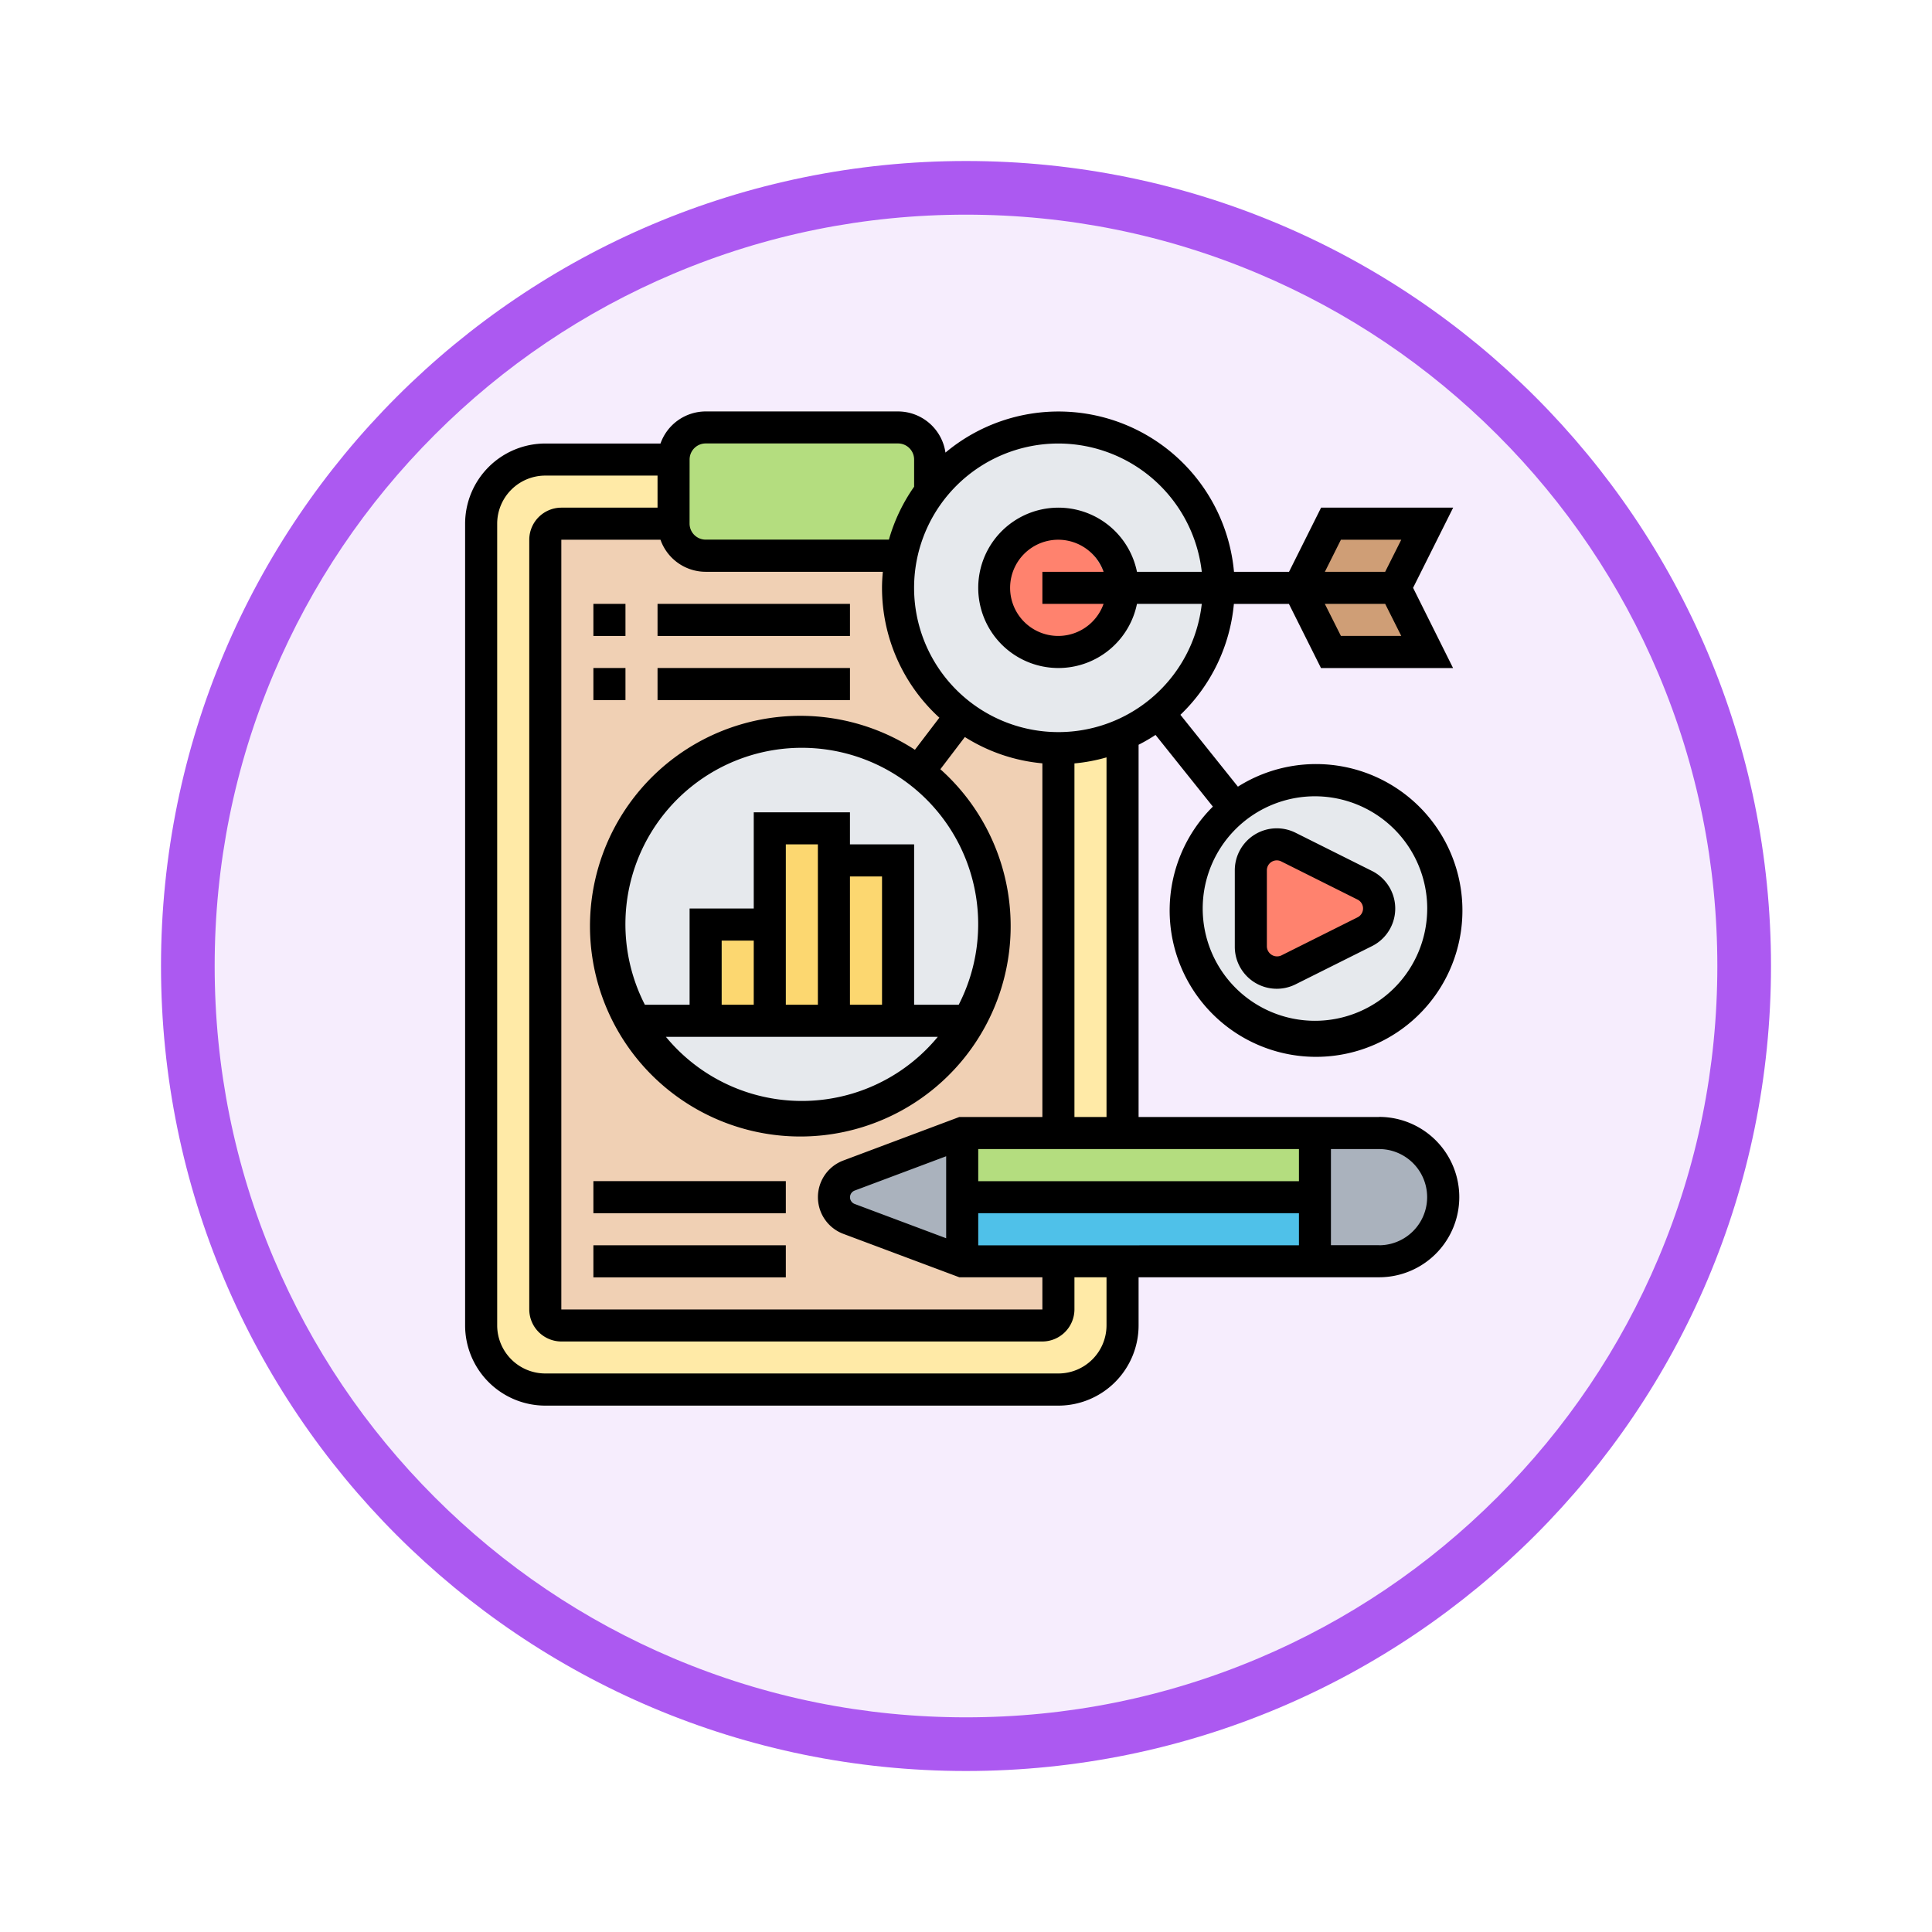 <svg xmlns="http://www.w3.org/2000/svg" xmlns:xlink="http://www.w3.org/1999/xlink" width="108" height="108" viewBox="0 0 108 108">
  <defs>
    <filter id="Trazado_982547" x="0" y="0" width="108" height="108" filterUnits="userSpaceOnUse">
      <feOffset dy="3" input="SourceAlpha"/>
      <feGaussianBlur stdDeviation="3" result="blur"/>
      <feFlood flood-opacity="0.161"/>
      <feComposite operator="in" in2="blur"/>
      <feComposite in="SourceGraphic"/>
    </filter>
  </defs>
  <g id="Grupo_1162649" data-name="Grupo 1162649" transform="translate(-588 -2865)">
    <g id="Grupo_1162007" data-name="Grupo 1162007" transform="translate(0 -573)">
      <g id="Grupo_1160642" data-name="Grupo 1160642" transform="translate(0 2554)">
        <g id="Grupo_1149836" data-name="Grupo 1149836" transform="translate(0 -3975)">
          <g id="Grupo_1149674" data-name="Grupo 1149674" transform="translate(-158 -2821)">
            <g id="Grupo_1148534" data-name="Grupo 1148534" transform="translate(156 4253)">
              <g id="Grupo_1147066" data-name="Grupo 1147066" transform="translate(-26 -556)">
                <g transform="matrix(1, 0, 0, 1, 616, 3983)" filter="url(#Trazado_982547)">
                  <g id="Trazado_982547-2" data-name="Trazado 982547" transform="translate(9 6)" fill="#f6edfd">
                    <path d="M 45 88.5 C 39.127 88.5 33.43 87.35 28.068 85.082 C 22.889 82.891 18.236 79.755 14.241 75.759 C 10.245 71.764 7.109 67.111 4.918 61.932 C 2.65 56.57 1.5 50.873 1.5 45 C 1.5 39.127 2.65 33.43 4.918 28.068 C 7.109 22.889 10.245 18.236 14.241 14.241 C 18.236 10.245 22.889 7.109 28.068 4.918 C 33.43 2.65 39.127 1.5 45 1.5 C 50.873 1.5 56.57 2.65 61.932 4.918 C 67.111 7.109 71.764 10.245 75.759 14.241 C 79.755 18.236 82.891 22.889 85.082 28.068 C 87.35 33.43 88.5 39.127 88.5 45 C 88.5 50.873 87.35 56.57 85.082 61.932 C 82.891 67.111 79.755 71.764 75.759 75.759 C 71.764 79.755 67.111 82.891 61.932 85.082 C 56.57 87.35 50.873 88.5 45 88.5 Z" stroke="none"/>
                    <path d="M 45 3 C 39.329 3 33.829 4.11 28.653 6.299 C 23.652 8.415 19.16 11.443 15.302 15.302 C 11.443 19.16 8.415 23.652 6.299 28.653 C 4.11 33.829 3 39.329 3 45 C 3 50.671 4.11 56.171 6.299 61.347 C 8.415 66.348 11.443 70.84 15.302 74.698 C 19.16 78.557 23.652 81.585 28.653 83.701 C 33.829 85.89 39.329 87 45 87 C 50.671 87 56.171 85.89 61.347 83.701 C 66.348 81.585 70.84 78.557 74.698 74.698 C 78.557 70.84 81.585 66.348 83.701 61.347 C 85.89 56.171 87 50.671 87 45 C 87 39.329 85.89 33.829 83.701 28.653 C 81.585 23.652 78.557 19.16 74.698 15.302 C 70.84 11.443 66.348 8.415 61.347 6.299 C 56.171 4.11 50.671 3 45 3 M 45 0 C 69.853 0 90 20.147 90 45 C 90 69.853 69.853 90 45 90 C 20.147 90 0 69.853 0 45 C 0 20.147 20.147 0 45 0 Z" stroke="none" fill="#ac59f1"/>
                  </g>
                </g>
              </g>
            </g>
          </g>
        </g>
      </g>
    </g>
    <g id="marketing_2_" data-name="marketing (2)" transform="translate(613 2887)">
      <g id="Grupo_1162647" data-name="Grupo 1162647" transform="translate(1.896 1.896)">
        <g id="Grupo_1162629" data-name="Grupo 1162629" transform="translate(0 1.793)">
          <path id="Trazado_996704" data-name="Trazado 996704" d="M37.855,48.819V52.4A3.585,3.585,0,0,1,34.27,55.99H5.586A3.585,3.585,0,0,1,2,52.4V7.586A3.585,3.585,0,0,1,5.586,4h7.171V7.586H6.482a.9.9,0,0,0-.9.9V51.508a.9.9,0,0,0,.9.9H33.373a.9.9,0,0,0,.9-.9V48.819Z" transform="translate(-2 -4)" fill="#ffeaa7"/>
        </g>
        <g id="Grupo_1162630" data-name="Grupo 1162630" transform="translate(32.27 17.175)">
          <path id="Trazado_996705" data-name="Trazado 996705" d="M41.586,21.169V43.426H38V21.913a8.857,8.857,0,0,0,3.586-.753Z" transform="translate(-38 -21.16)" fill="#ffeaa7"/>
        </g>
        <g id="Grupo_1162631" data-name="Grupo 1162631" transform="translate(3.586 5.378)">
          <path id="Trazado_996706" data-name="Trazado 996706" d="M29.252,18.712a8.937,8.937,0,0,1-3.532-7.126,9.166,9.166,0,0,1,.179-1.8,1.2,1.2,0,0,1-.179.009H14.964A1.8,1.8,0,0,1,13.171,8H6.9a.9.9,0,0,0-.9.9V51.922a.9.9,0,0,0,.9.9H33.788a.9.9,0,0,0,.9-.9V20.549A8.882,8.882,0,0,1,29.252,18.712Z" transform="translate(-6 -8)" fill="#f0d0b4"/>
        </g>
        <g id="Grupo_1162632" data-name="Grupo 1162632" transform="translate(19.72 39.441)">
          <path id="Trazado_996707" data-name="Trazado 996707" d="M31.171,49.586v3.586L24.843,50.8a1.29,1.29,0,0,1,0-2.42L31.171,46Z" transform="translate(-24 -46)" fill="#aab2bd"/>
        </g>
        <g id="Grupo_1162633" data-name="Grupo 1162633" transform="translate(46.612 39.441)">
          <path id="Trazado_996708" data-name="Trazado 996708" d="M60.122,47.049a3.588,3.588,0,0,1-2.537,6.122H54V46h3.586A3.608,3.608,0,0,1,60.122,47.049Z" transform="translate(-54 -46)" fill="#aab2bd"/>
        </g>
        <g id="Grupo_1162634" data-name="Grupo 1162634" transform="translate(26.891 43.026)">
          <path id="Trazado_996709" data-name="Trazado 996709" d="M51.72,50v3.586H32V50Z" transform="translate(-32 -50)" fill="#4fc1e9"/>
        </g>
        <g id="Grupo_1162635" data-name="Grupo 1162635" transform="translate(26.891 39.441)">
          <path id="Trazado_996710" data-name="Trazado 996710" d="M51.72,46v3.586H32V46H51.72Z" transform="translate(-32 -46)" fill="#b4dd7f"/>
        </g>
        <g id="Grupo_1162636" data-name="Grupo 1162636" transform="translate(7.171 17.031)">
          <path id="Trazado_996711" data-name="Trazado 996711" d="M27.282,23.2a10.776,10.776,0,1,0,4.231,8.56A10.717,10.717,0,0,0,27.282,23.2Z" transform="translate(-10 -21)" fill="#e6e9ed"/>
        </g>
        <g id="Grupo_1162637" data-name="Grupo 1162637" transform="translate(19.72 24.202)">
          <path id="Trazado_996712" data-name="Trazado 996712" d="M24,29h3.586v8.964H24Z" transform="translate(-24 -29)" fill="#fcd770"/>
        </g>
        <g id="Grupo_1162638" data-name="Grupo 1162638" transform="translate(16.135 22.409)">
          <path id="Trazado_996713" data-name="Trazado 996713" d="M23.586,28.793v8.964H20V27h3.586Z" transform="translate(-20 -27)" fill="#fcd770"/>
        </g>
        <g id="Grupo_1162639" data-name="Grupo 1162639" transform="translate(12.549 27.788)">
          <path id="Trazado_996714" data-name="Trazado 996714" d="M16,33h3.586v5.378H16Z" transform="translate(-16 -33)" fill="#fcd770"/>
        </g>
        <g id="Grupo_1162640" data-name="Grupo 1162640" transform="translate(10.757)">
          <path id="Trazado_996715" data-name="Trazado 996715" d="M28.342,3.793V5.586a8.9,8.9,0,0,0-1.613,3.577,1.2,1.2,0,0,1-.179.009H15.793A1.8,1.8,0,0,1,14,7.378V3.793A1.8,1.8,0,0,1,15.793,2H26.549A1.8,1.8,0,0,1,28.342,3.793Z" transform="translate(-14 -2)" fill="#b4dd7f"/>
        </g>
        <g id="Grupo_1162641" data-name="Grupo 1162641" transform="translate(45.715 8.964)">
          <path id="Trazado_996716" data-name="Trazado 996716" d="M58.378,12l1.793,3.586H54.793L53,12h5.378Z" transform="translate(-53 -12)" fill="#cf9e76"/>
        </g>
        <g id="Grupo_1162642" data-name="Grupo 1162642" transform="translate(45.715 5.378)">
          <path id="Trazado_996717" data-name="Trazado 996717" d="M60.171,8l-1.793,3.586H53L54.793,8Z" transform="translate(-53 -8)" fill="#cf9e76"/>
        </g>
        <g id="Grupo_1162643" data-name="Grupo 1162643" transform="translate(23.306 0)">
          <path id="Trazado_996718" data-name="Trazado 996718" d="M45.928,10.964a8.918,8.918,0,0,1-5.378,8.211A8.963,8.963,0,0,1,28,10.964a9.166,9.166,0,0,1,.179-1.8,8.966,8.966,0,0,1,17.748,1.8Z" transform="translate(-28 -2)" fill="#e6e9ed"/>
        </g>
        <g id="Grupo_1162644" data-name="Grupo 1162644" transform="translate(28.662 5.925)">
          <ellipse id="Elipse_12404" data-name="Elipse 12404" cx="3" cy="3.5" rx="3" ry="3.5" transform="translate(0.442 0.179)" fill="#ff826e"/>
        </g>
        <g id="Grupo_1162645" data-name="Grupo 1162645" transform="translate(39.441 19.72)">
          <path id="Trazado_996719" data-name="Trazado 996719" d="M53.171,24a7.162,7.162,0,1,1-4.482,1.569A7.169,7.169,0,0,1,53.171,24Z" transform="translate(-46 -24)" fill="#e6e9ed"/>
        </g>
        <g id="Grupo_1162646" data-name="Grupo 1162646" transform="translate(43.026 23.306)">
          <path id="Trazado_996720" data-name="Trazado 996720" d="M56.373,30.286a1.458,1.458,0,0,1,0,2.6L52.1,35.019a1.45,1.45,0,0,1-2.1-1.3V29.452a1.45,1.45,0,0,1,2.1-1.3Z" transform="translate(-50 -28)" fill="#ff826e"/>
        </g>
      </g>
      <g id="Grupo_1162648" data-name="Grupo 1162648" transform="translate(1 1)">
        <path id="Trazado_996721" data-name="Trazado 996721" d="M52.093,40.441H38.648V19.632a9.83,9.83,0,0,0,.947-.549L42.8,23.09a8.183,8.183,0,1,0,1.4-1.115l-3.214-4.017a9.829,9.829,0,0,0,2.989-6.2h3.076l1.793,3.586h7.383L53.992,10.86l2.241-4.482H48.85L47.058,9.964H43.981A9.848,9.848,0,0,0,27.852,3.3,2.686,2.686,0,0,0,25.2,1H14.446a2.685,2.685,0,0,0-2.524,1.793H5.482A4.487,4.487,0,0,0,1,7.275V52.093a4.487,4.487,0,0,0,4.482,4.482H34.166a4.487,4.487,0,0,0,4.482-4.482V49.4H52.093a4.482,4.482,0,0,0,0-8.964Zm2.689-11.653a6.275,6.275,0,1,1-6.275-6.275A6.283,6.283,0,0,1,54.783,28.788ZM49.958,13.549l-.9-1.793h3.374l.9,1.793Zm0-5.378h3.374l-.9,1.793H49.062Zm-38.037,0a2.685,2.685,0,0,0,2.524,1.793h9.906c-.027.3-.046.593-.046.9a9.826,9.826,0,0,0,3.206,7.255l-1.367,1.794A11.758,11.758,0,1,0,27.567,21l1.369-1.8a9.777,9.777,0,0,0,4.334,1.471V40.441H28.625l-6.483,2.432a2.19,2.19,0,0,0,0,4.1L28.625,49.4H33.27V51.2H6.378V8.171ZM24.306,34.166H22.513V26.995h1.793Zm-3.586,0H18.928V25.2H20.72Zm-3.586,0H15.342V30.58h1.793Zm10.29,1.793a9.848,9.848,0,0,1-15.2,0ZM28.6,34.166H26.1V25.2H22.513V23.409H17.135v5.378H13.549v5.378h-2.5a9.86,9.86,0,1,1,17.544,0ZM22.771,45.3a.4.4,0,0,1,0-.745l5.12-1.92v4.584Zm6.913,2.316V45.819H47.612v1.793Zm17.928-3.586H29.684V42.233H47.612ZM36.855,40.441H35.062V20.675a9.7,9.7,0,0,0,1.793-.337ZM34.166,2.793A8.076,8.076,0,0,1,42.18,9.964H38.557a4.482,4.482,0,1,0,0,1.793H42.18a8.066,8.066,0,1,1-8.015-8.964Zm2.524,8.964a2.689,2.689,0,1,1,0-1.793H33.27v1.793ZM13.549,3.689a.9.9,0,0,1,.9-.9H25.2a.9.9,0,0,1,.9.9V5.208a9.8,9.8,0,0,0-1.409,2.958l-10.244,0a.9.9,0,0,1-.9-.9Zm23.306,48.4a2.692,2.692,0,0,1-2.689,2.689H5.482a2.692,2.692,0,0,1-2.689-2.689V7.275A2.692,2.692,0,0,1,5.482,4.586h6.275V6.378H6.378A1.8,1.8,0,0,0,4.586,8.171V51.2A1.8,1.8,0,0,0,6.378,52.99H33.27A1.8,1.8,0,0,0,35.062,51.2V49.4h1.793Zm15.238-4.482H49.4V42.233h2.689a2.689,2.689,0,1,1,0,5.378Z" transform="translate(-1 -1)"/>
        <path id="Trazado_996722" data-name="Trazado 996722" d="M49,33.617a2.347,2.347,0,0,0,3.4,2.1l4.271-2.135a2.348,2.348,0,0,0,0-4.2L52.4,27.247a2.347,2.347,0,0,0-3.4,2.1Zm1.793-4.27a.554.554,0,0,1,.8-.5l4.27,2.135a.554.554,0,0,1,0,.991l-4.27,2.135a.57.57,0,0,1-.8-.5Z" transform="translate(-5.974 -3.694)"/>
        <path id="Trazado_996723" data-name="Trazado 996723" d="M9,49H19.757v1.793H9Z" transform="translate(-1.829 -5.974)"/>
        <path id="Trazado_996724" data-name="Trazado 996724" d="M9,53H19.757v1.793H9Z" transform="translate(-1.829 -6.388)"/>
        <path id="Trazado_996725" data-name="Trazado 996725" d="M9,13h1.793v1.793H9Z" transform="translate(-1.829 -2.243)"/>
        <path id="Trazado_996726" data-name="Trazado 996726" d="M13,13H23.757v1.793H13Z" transform="translate(-2.243 -2.243)"/>
        <path id="Trazado_996727" data-name="Trazado 996727" d="M9,17h1.793v1.793H9Z" transform="translate(-1.829 -2.658)"/>
        <path id="Trazado_996728" data-name="Trazado 996728" d="M13,17H23.757v1.793H13Z" transform="translate(-2.243 -2.658)"/>
      </g>
    </g>
  </g>
</svg>
